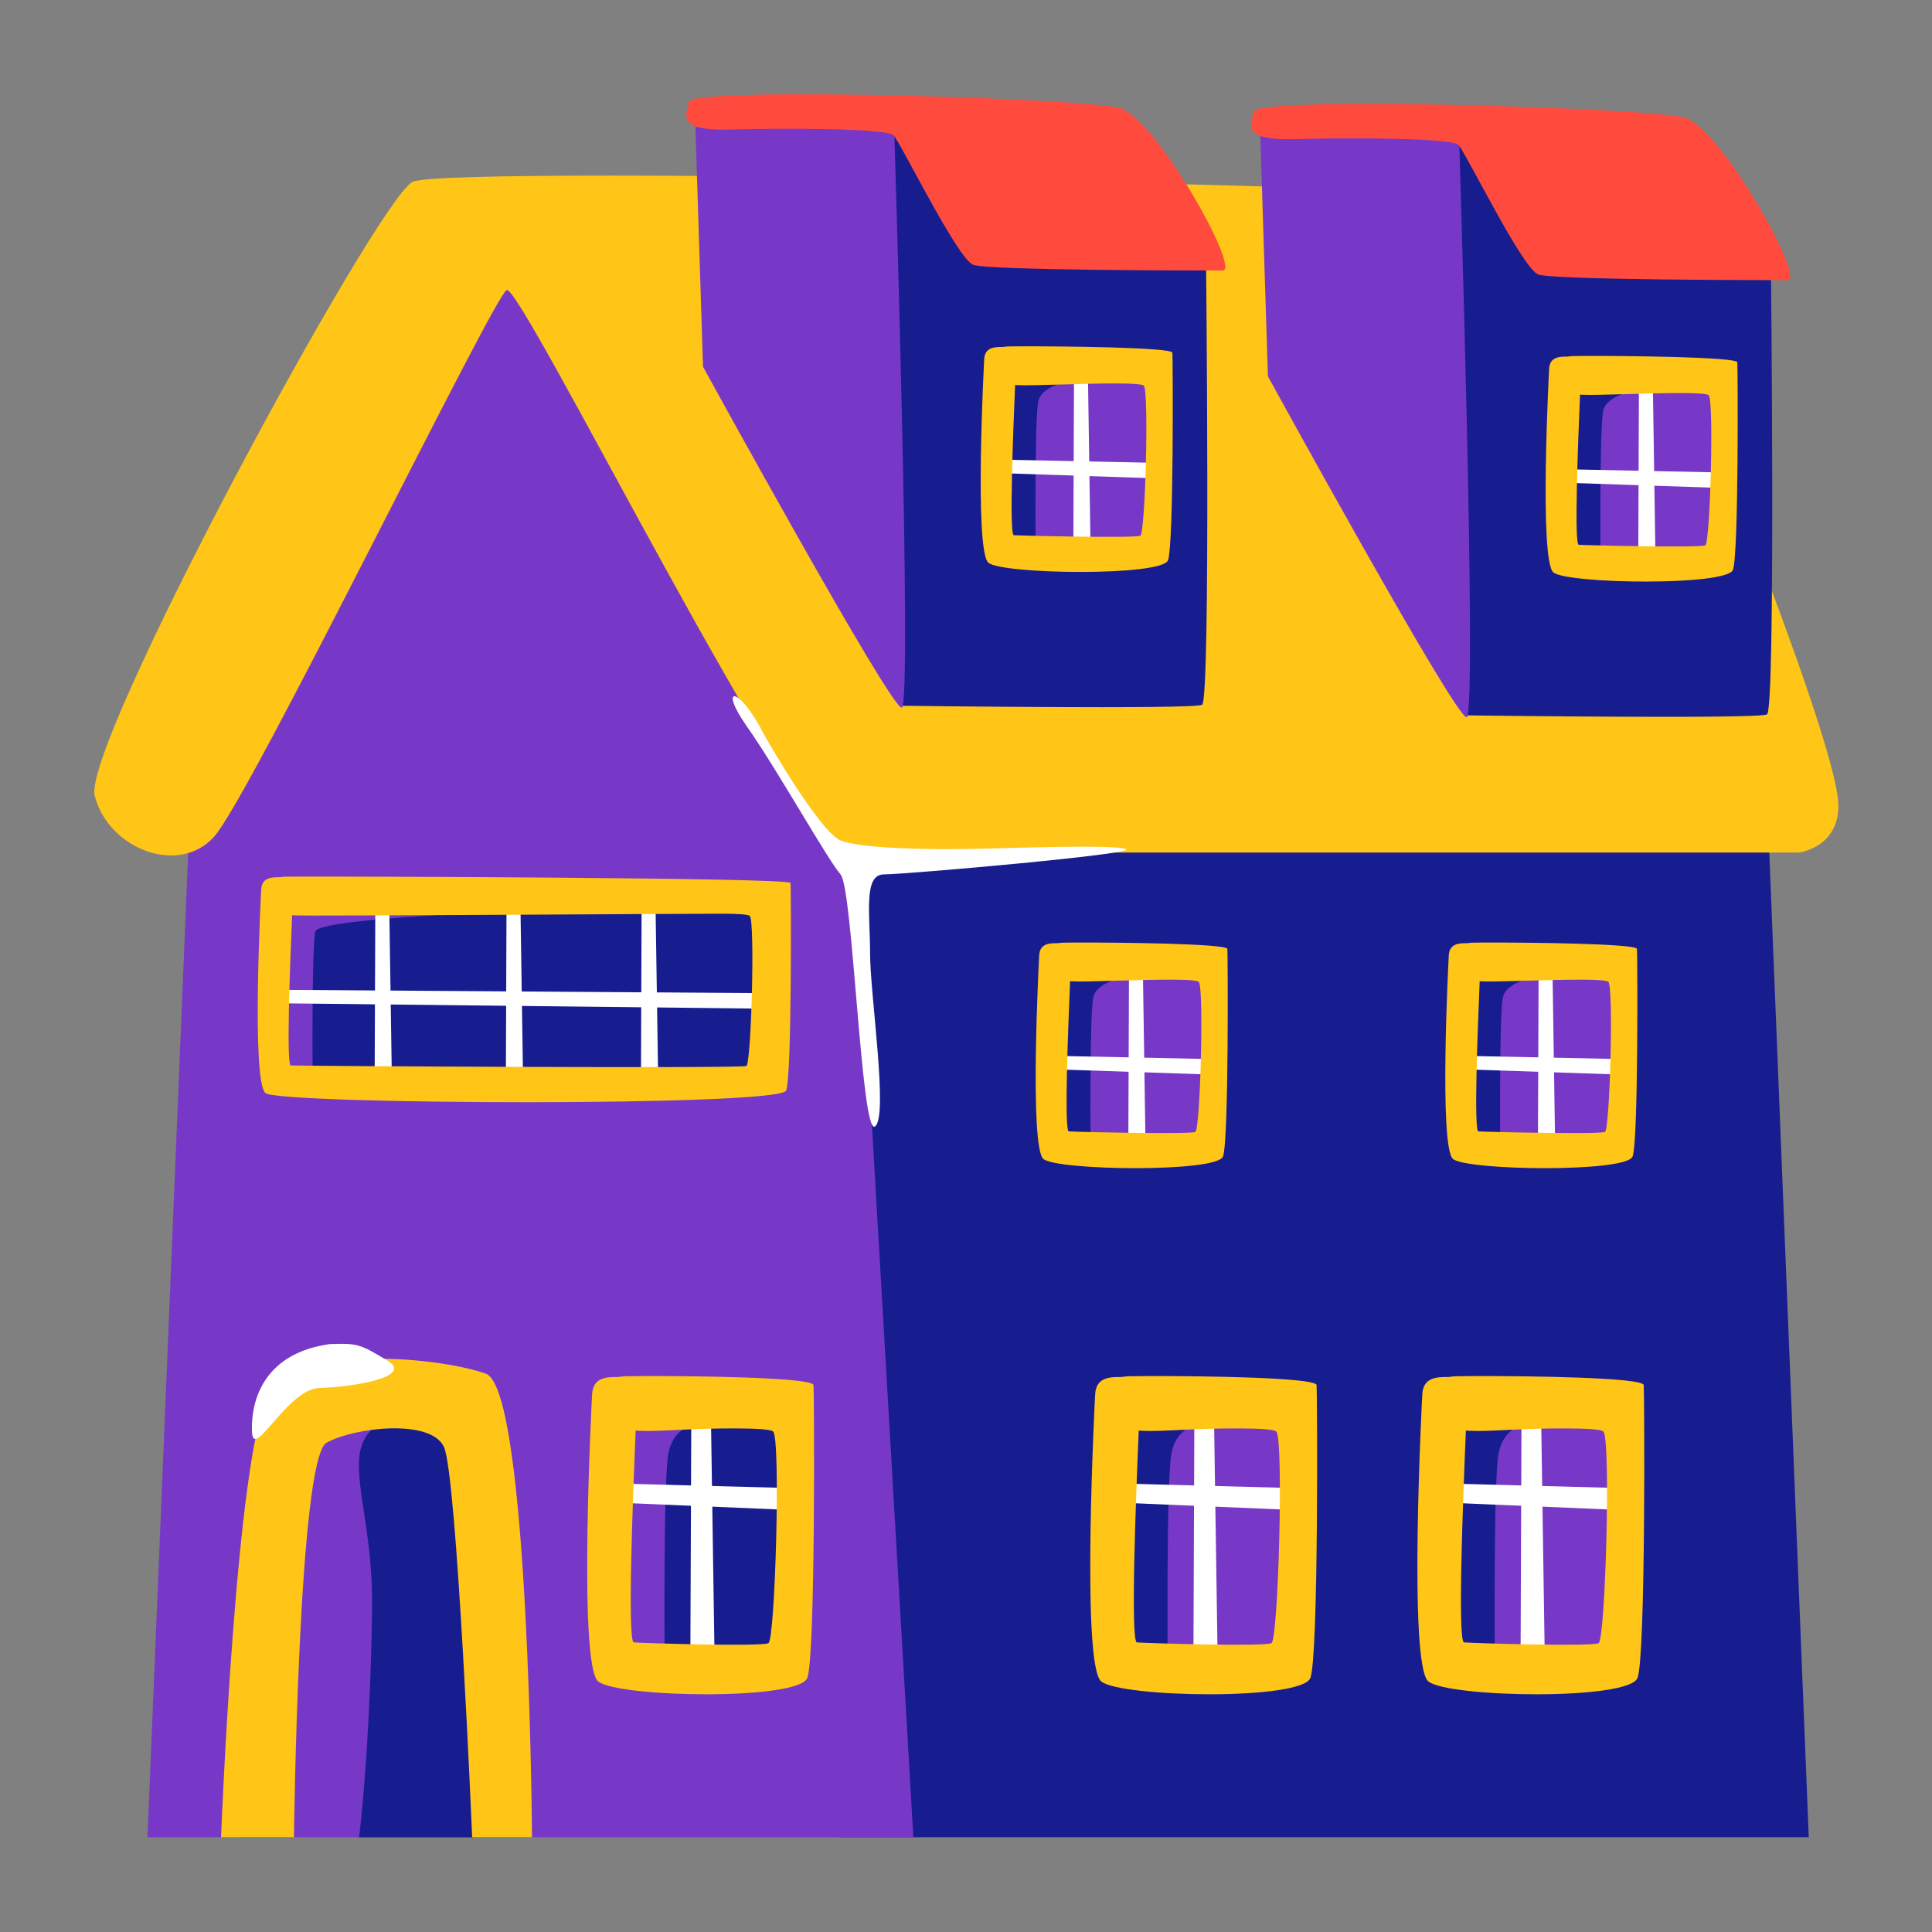 <svg xmlns="http://www.w3.org/2000/svg" viewBox="0 0 135.467 135.467"><rect x="0" y="0" width="135.467" height="135.467" fill="#808080" stroke="none"/><g transform="matrix(1.02 0 0 1.026 -11.216 -.025)"><path fill="#171d8f" d="m 68.681,125.582 h 66.654 l -2.875,-71.297 c 0,0 -54.519,-9.482 -55.464,-9.67 -0.945,-0.188 -10.772,8.45 -11.15,9.576 -0.378,1.127 -5.48,24.222 -5.102,30.419 0.378,6.196 7.937,40.972 7.937,40.972 z"/><path fill="#7738c7" d="M 24.073,54.943 21.133,125.582 H 73.783 L 68.681,38.419 51.295,16.262 41.279,17.389 Z"/><path fill="#ffc517" d="m 17.531,54.49 c 0.955,3.526 5.732,5.424 8.189,2.712 2.457,-2.712 19.149,-36.811 20.104,-37.353 0.955,-0.542 20.293,38.438 23.568,38.438 h 65.283 c 0,0 2.699,-0.339 2.699,-3.197 0,-5.017 -14.546,-40.019 -15.774,-41.104 C 120.371,12.902 41.813,11.233 39.357,12.453 36.9,13.673 16.303,51.507 17.531,54.49 Z"/><path fill="#171d8f" d="m 62.666,96.699 c -4.033,0.202 -5.369,0.857 -5.726,2.67 -0.357,1.814 -0.255,14.208 -0.255,14.208 0,0 5.896,-0.403 8.636,-0.403 V 96.195 Z"/><path fill="#fff" d="m 58.519,96.418 -0.066,17.065 1.663,-0.214 -0.266,-17.564 z"/><path fill="#fff" d="m 53.043,101.399 12.29,0.321 -0.033,1.496 -12.722,-0.534 z"/><path fill="#ffc517" d="m 55.118,94.066 c -0.538,0.002 -0.927,0.007 -1.116,0.013 -0.18,0.006 -0.337,0.023 -0.476,0.049 -0.03,4.2e-4 -0.059,0.001 -0.089,0.001 -0.705,0 -1.693,3.42e-4 -1.74,1.21 0,0 -0.987,18.49 0.423,19.599 1.411,1.108 13.814,1.31 14.378,-0.252 0.564,-1.562 0.47,-19.397 0.423,-20.002 -0.041,-0.529 -8.041,-0.634 -11.804,-0.618 z m 6.372,3.577 c 1.439,0.003 2.496,0.057 2.658,0.214 0.517,0.504 0.141,14.208 -0.329,14.46 -0.47,0.252 -8.687,-6e-5 -9.251,-0.05 -0.451,-0.04 -0.072,-9.802 0.126,-14.476 0.086,0.005 0.157,0.012 0.25,0.016 1.39,0.069 3.381,-0.171 6.547,-0.164 z"/><path fill="#171d8f" d="m 42.858,95.947 c -10.891,0.972 -6.134,4.29 -6.283,14.111 -0.149,9.821 -0.895,15.524 -0.895,15.524 h 7.859 z"/><path fill="#ffc517" d="m 26.192,125.582 c 0,0 1.044,-26.621 3.282,-30.219 2.238,-3.598 11.942,-2.528 14.925,-1.459 2.984,1.07 3.168,31.677 3.168,31.677 h -4.112 c 0,0 -1.044,-24.722 -1.939,-26.666 -0.895,-1.945 -6.134,-1.361 -8.073,-0.292 -1.939,1.07 -2.238,26.958 -2.238,26.958 z"/><path fill="#fff" d="m 33.66,91.88 c -4.465,0.625 -5.408,3.749 -5.346,5.936 0.063,2.187 2.39,-2.874 4.654,-2.937 2.264,-0.062 6.54,-0.75 4.654,-1.875 -1.887,-1.125 -2.012,-1.187 -3.962,-1.125 z"/><path fill="#7738c7" d="m 97.248,96.699 c -4.033,0.202 -5.369,0.857 -5.726,2.67 -0.357,1.814 -0.255,14.208 -0.255,14.208 0,0 5.896,-0.403 8.636,-0.403 V 96.195 Z"/><path fill="#fff" d="m 93.101,96.418 -0.066,17.065 1.663,-0.214 -0.266,-17.564 z"/><path fill="#fff" d="m 87.626,101.399 12.29,0.321 -0.033,1.496 -12.722,-0.534 z"/><path fill="#ffc517" d="m 89.7,94.066 c -0.538,0.002 -0.927,0.007 -1.116,0.013 -0.18,0.006 -0.337,0.023 -0.476,0.049 -0.03,4.2e-4 -0.059,0.001 -0.089,0.001 -0.705,0 -1.693,3.42e-4 -1.74,1.21 0,0 -0.987,18.49 0.423,19.599 1.411,1.108 13.814,1.31 14.378,-0.252 0.564,-1.562 0.47,-19.397 0.423,-20.002 -0.041,-0.529 -8.041,-0.634 -11.804,-0.618 z m 6.372,3.577 c 1.439,0.003 2.496,0.057 2.658,0.214 0.517,0.504 0.141,14.208 -0.329,14.46 -0.47,0.252 -8.687,-6e-5 -9.251,-0.05 -0.451,-0.04 -0.072,-9.802 0.126,-14.476 0.086,0.005 0.157,0.012 0.25,0.016 1.39,0.069 3.381,-0.171 6.547,-0.164 z"/><path fill="#7738c7" d="m 119.736,96.699 c -4.033,0.202 -5.369,0.857 -5.726,2.67 -0.357,1.814 -0.255,14.208 -0.255,14.208 0,0 5.896,-0.403 8.636,-0.403 V 96.195 Z"/><path fill="#fff" d="m 115.59,96.418 -0.067,17.065 1.663,-0.214 -0.266,-17.564 z"/><path fill="#fff" d="m 110.114,101.399 12.29,0.321 -0.033,1.496 -12.722,-0.534 z"/><path fill="#ffc517" d="m 112.188,94.066 c -0.538,0.002 -0.927,0.007 -1.116,0.013 -0.18,0.006 -0.337,0.023 -0.476,0.049 -0.03,4.2e-4 -0.059,0.001 -0.089,0.001 -0.705,0 -1.693,3.42e-4 -1.74,1.21 0,0 -0.987,18.49 0.423,19.599 1.411,1.108 13.814,1.31 14.378,-0.252 0.564,-1.562 0.47,-19.397 0.423,-20.002 -0.041,-0.529 -8.041,-0.634 -11.804,-0.618 z m 6.372,3.577 c 1.439,0.003 2.496,0.057 2.658,0.214 0.517,0.504 0.141,14.208 -0.329,14.46 -0.47,0.252 -8.687,-6e-5 -9.251,-0.05 -0.451,-0.04 -0.072,-9.802 0.126,-14.476 0.086,0.005 0.157,0.012 0.25,0.016 1.39,0.069 3.381,-0.171 6.547,-0.164 z"/><path fill="#171d8f" d="m 72.919,48.254 c 0,0 20.111,0.266 20.712,-0.066 0.601,-0.332 0.267,-30.87 0.267,-30.87 L 72.451,8.356 c 0,0 -2.539,18.323 -2.606,18.854 -0.067,0.531 3.073,21.045 3.073,21.045 z"/><path fill="#7738c7" d="m 58.788,8.289 0.535,16.796 c 0,0 12.928,23.435 13.663,23.302 C 73.72,48.254 72.451,8.356 72.451,8.356 Z"/><path fill="#ff4b3d" d="m 58.402,6.928 c -0.49,1.266 -0.49,2.044 2.841,1.947 3.331,-0.097 10.68,-0.097 11.17,0.389 0.49,0.487 4.409,8.47 5.487,8.859 1.078,0.389 15.873,0.389 17.146,0.389 1.274,0 -4.605,-10.417 -7.054,-11.098 -2.449,-0.681 -28.512,-1.46 -29.59,-0.487 z"/><path fill="#7738c7" d="m 88.304,25.559 c -2.859,0.143 -5.683,0.607 -5.936,1.893 -0.253,1.286 -0.181,10.074 -0.181,10.074 0,0 7.999,-0.036 7.999,-0.286 0,-0.25 0,-12.039 0,-12.039 z"/><path fill="#fff" d="M 84.828,25.36 84.781,37.459 85.96,37.308 85.771,24.854 Z"/><path fill="#fff" d="m 79.605,31.433 11.059,0.227 -0.024,1.061 -11.366,-0.379 z"/><path fill="#ffc517" d="m 81.076,23.692 c -0.381,0.002 -0.658,0.005 -0.791,0.009 -0.128,0.004 -0.239,0.016 -0.337,0.035 -0.021,2.98e-4 -0.042,8.25e-4 -0.063,8.25e-4 -0.5,0 -1.2,2.43e-4 -1.234,0.858 0,0 -0.7,13.11 0.3,13.896 1,0.786 11.938,0.929 12.339,-0.179 0.4,-1.107 0.333,-13.753 0.3,-14.182 -0.029,-0.375 -7.845,-0.449 -10.514,-0.438 z m 6.662,2.537 c 1.02,0.002 1.77,0.04 1.885,0.152 0.367,0.357 0.1,10.074 -0.233,10.253 -0.333,0.179 -8.303,-4.4e-5 -8.703,-0.036 -0.32,-0.029 -0.051,-6.95 0.09,-10.264 0.061,0.004 0.112,0.008 0.177,0.012 0.986,0.049 4.541,-0.121 6.786,-0.117 z"/><path fill="#171d8f" d="m 111.753,48.912 c 0,0 20.111,0.266 20.712,-0.066 0.601,-0.332 0.267,-30.87 0.267,-30.87 L 111.285,9.013 c 0,0 -2.539,18.323 -2.606,18.854 -0.067,0.531 3.073,21.045 3.073,21.045 z"/><path fill="#7738c7" d="M 97.622,8.947 98.157,25.743 c 0,0 12.928,23.435 13.663,23.302 0.735,-0.133 -0.534,-40.031 -0.534,-40.031 z"/><path fill="#ff4b3d" d="m 97.236,7.585 c -0.49,1.266 -0.49,2.044 2.841,1.947 3.331,-0.097 10.68,-0.097 11.17,0.389 0.49,0.487 4.409,8.47 5.487,8.859 1.078,0.389 15.873,0.389 17.146,0.389 1.274,0 -4.605,-10.417 -7.054,-11.098 -2.449,-0.681 -28.512,-1.46 -29.59,-0.487 z"/><path fill="#7738c7" d="m 127.138,26.216 c -2.859,0.143 -5.683,0.607 -5.936,1.893 -0.253,1.286 -0.181,10.074 -0.181,10.074 0,0 7.999,-0.036 7.999,-0.286 0,-0.25 0,-12.039 0,-12.039 z"/><path fill="#fff" d="m 123.662,26.017 -0.047,12.1 1.179,-0.152 -0.189,-12.453 z"/><path fill="#fff" d="m 118.44,32.09 11.059,0.227 -0.024,1.061 -11.366,-0.379 z"/><path fill="#ffc517" d="m 119.911,24.349 c -0.381,0.002 -0.658,0.005 -0.791,0.009 -0.128,0.004 -0.239,0.016 -0.337,0.035 -0.021,2.98e-4 -0.042,8.25e-4 -0.063,8.25e-4 -0.5,0 -1.2,2.43e-4 -1.234,0.858 0,0 -0.7,13.11 0.3,13.896 1,0.786 11.938,0.929 12.339,-0.179 0.4,-1.107 0.333,-13.753 0.3,-14.182 -0.029,-0.375 -7.845,-0.449 -10.514,-0.438 z m 6.662,2.537 c 1.02,0.002 1.77,0.04 1.885,0.152 0.367,0.357 0.1,10.074 -0.233,10.253 -0.333,0.179 -8.303,-4.4e-5 -8.703,-0.036 -0.32,-0.029 -0.051,-6.95 0.09,-10.264 0.061,0.004 0.112,0.008 0.177,0.012 0.986,0.049 4.541,-0.121 6.786,-0.117 z"/><path fill="#7738c7" d="m 120.241,66.305 c -2.859,0.143 -5.683,0.607 -5.936,1.893 -0.253,1.286 -0.181,10.074 -0.181,10.074 0,0 7.999,-0.036 7.999,-0.286 0,-0.25 0,-12.039 0,-12.039 z"/><path fill="#fff" d="m 116.765,66.106 -0.047,12.1 1.179,-0.152 -0.189,-12.453 z"/><path fill="#fff" d="m 111.542,72.179 11.059,0.227 -0.024,1.061 -11.366,-0.379 z"/><path fill="#ffc517" d="m 113.013,64.438 c -0.381,0.002 -0.658,0.005 -0.791,0.009 -0.128,0.004 -0.239,0.016 -0.337,0.035 -0.021,2.98e-4 -0.042,8.25e-4 -0.063,8.25e-4 -0.5,0 -1.2,2.43e-4 -1.234,0.858 0,0 -0.7,13.11 0.3,13.896 1,0.786 11.938,0.929 12.339,-0.179 0.4,-1.107 0.333,-13.753 0.3,-14.182 -0.029,-0.375 -7.845,-0.449 -10.514,-0.438 z m 6.662,2.537 c 1.02,0.002 1.77,0.04 1.885,0.152 0.367,0.357 0.1,10.074 -0.233,10.253 -0.333,0.179 -8.303,-4.4e-5 -8.703,-0.036 -0.32,-0.029 -0.051,-6.95 0.09,-10.264 0.061,0.004 0.112,0.008 0.177,0.012 0.986,0.049 4.541,-0.121 6.786,-0.117 z"/><path fill="#7738c7" d="m 92.083,66.305 c -2.859,0.143 -5.683,0.607 -5.936,1.893 -0.253,1.286 -0.181,10.074 -0.181,10.074 0,0 7.999,-0.036 7.999,-0.286 0,-0.25 0,-12.039 0,-12.039 z"/><path fill="#fff" d="m 88.607,66.106 -0.047,12.1 1.179,-0.152 -0.189,-12.453 z"/><path fill="#fff" d="m 83.385,72.179 11.059,0.227 -0.024,1.061 -11.366,-0.379 z"/><path fill="#ffc517" d="m 84.856,64.438 c -0.381,0.002 -0.658,0.005 -0.791,0.009 -0.128,0.004 -0.239,0.016 -0.337,0.035 -0.021,2.98e-4 -0.042,8.25e-4 -0.063,8.25e-4 -0.5,0 -1.2,2.43e-4 -1.234,0.858 0,0 -0.7,13.11 0.3,13.896 1,0.786 11.938,0.929 12.339,-0.179 0.4,-1.107 0.333,-13.753 0.3,-14.182 -0.029,-0.375 -7.845,-0.449 -10.514,-0.438 z m 6.662,2.537 c 1.02,0.002 1.77,0.04 1.885,0.152 0.367,0.357 0.1,10.074 -0.233,10.253 -0.333,0.179 -8.303,-4.4e-5 -8.703,-0.036 -0.32,-0.029 -0.051,-6.95 0.09,-10.264 0.061,0.004 0.112,0.008 0.177,0.012 0.986,0.049 4.541,-0.121 6.786,-0.117 z"/><path fill="#171d8f" d="m 61.153,61.798 c -2.859,0.143 -28.232,0.607 -28.485,1.893 -0.253,1.286 -0.181,10.074 -0.181,10.074 0,0 30.548,-0.036 30.548,-0.286 V 61.441 Z"/><path fill="#fff" d="m 36.798,61.599 -0.047,12.1 1.179,-0.152 -0.189,-12.453 z"/><path fill="#fff" d="m 30.569,67.673 33.311,0.227 -0.071,1.061 -34.234,-0.379 z"/><path fill="#fff" d="M45.817 61.599l-.047 12.1 1.179-.152-.189-12.453zM55.104 61.599l-.047 12.1 1.179-.152-.189-12.453z"/><path fill="#ffc517" d="m 31.376,59.931 c -0.381,0.002 -0.658,0.005 -0.791,0.009 -0.128,0.004 -0.239,0.016 -0.337,0.035 -0.021,2.98e-4 -0.042,8.25e-4 -0.063,8.25e-4 -0.5,0 -1.2,2.43e-4 -1.234,0.858 0,0 -0.7,13.11 0.3,13.896 1,0.786 35.39,0.929 35.79,-0.179 0.4,-1.107 0.333,-13.753 0.3,-14.182 -0.029,-0.375 -31.297,-0.449 -33.965,-0.438 z m 29.278,2.537 c 1.02,0.002 1.77,0.04 1.885,0.152 0.367,0.357 0.1,10.074 -0.233,10.253 -0.333,0.179 -30.919,-4.4e-5 -31.32,-0.036 -0.32,-0.029 -0.051,-6.95 0.09,-10.264 0.061,0.004 0.112,0.008 0.177,0.012 0.986,0.049 27.157,-0.121 29.402,-0.117 z"/><path fill="#fff" d="m 63.534,50.253 c 0,0 3.827,6.713 5.291,7.229 1.465,0.516 5.669,0.61 8.598,0.563 2.929,-0.047 9.921,-0.329 10.961,0 1.039,0.329 -15.213,1.737 -16.63,1.737 -1.417,0 -0.945,2.723 -0.945,5.445 0,2.723 1.276,11.172 0.331,11.783 -0.945,0.61 -1.512,-16.289 -2.362,-17.228 -0.85,-0.939 -4.394,-7.229 -6.425,-10.093 -2.031,-2.864 -0.567,-2.864 1.181,0.563 z"/></g></svg>